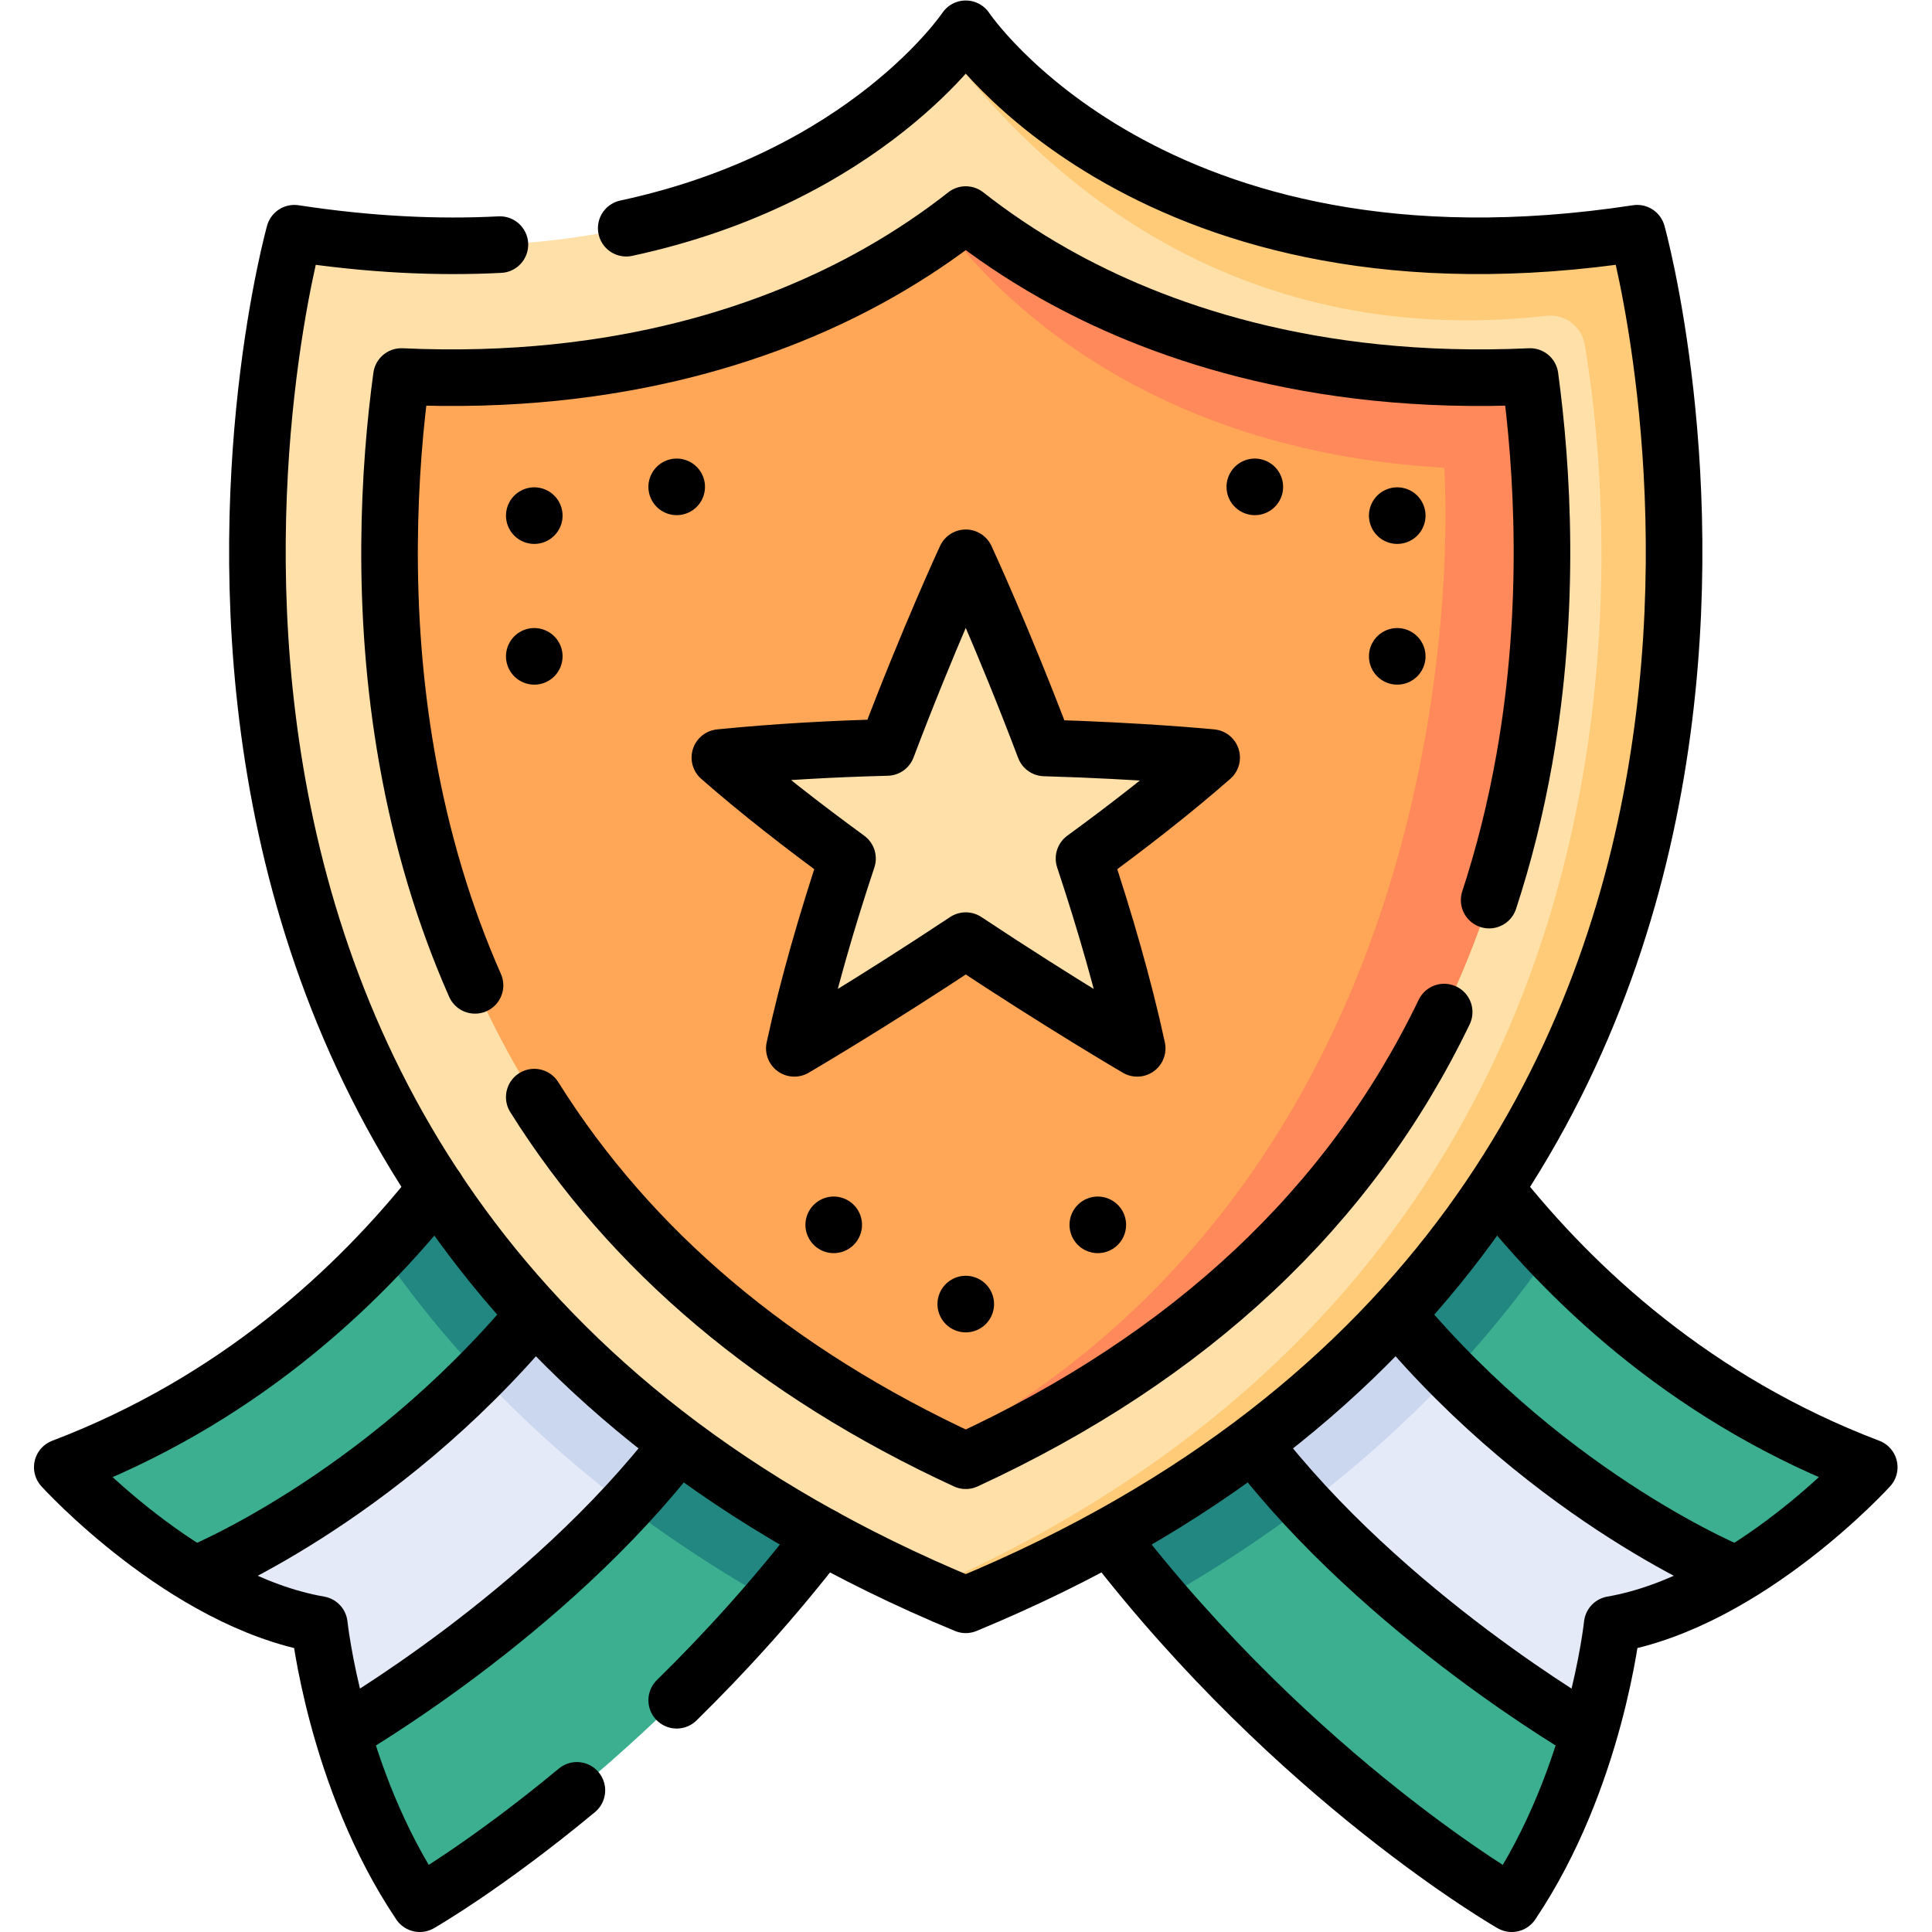 <?xml version="1.0" encoding="UTF-8" standalone="no"?>
<!-- Created with Inkscape (http://www.inkscape.org/) -->

<svg
   version="1.1"
   id="svg2271"
   xml:space="preserve"
   width="682.667"
   height="682.667"
   viewBox="0 0 682.667 682.667"
   xmlns="http://www.w3.org/2000/svg"
   xmlns:svg="http://www.w3.org/2000/svg"><defs
     id="defs2275"><clipPath
       clipPathUnits="userSpaceOnUse"
       id="clipPath2285"><path
         d="M 0,512 H 512 V 0 H 0 Z"
         id="path2283" /></clipPath></defs><g
     id="g2277"
     transform="matrix(1.333,0,0,-1.333,0,682.667)"><g
       id="g2279"><g
         id="g2281"
         clip-path="url(#clipPath2285)"><g
           id="g2287"
           transform="translate(495.49,123.2)"><path
             d="m 0,0 c 0,0 -14.62,-16.09 -35.15,-28.49 v -0.01 c -9.94,-6 -21.27,-11.14 -32.99,-13.18 0,0 -1.29,-12.21 -6.1,-28.69 -3.99,-13.68 -10.41,-30.29 -20.52,-45.33 0,0 -46.91,26.83 -92.98,80.5 -4.62,5.38 -9.23,11.02 -13.781,16.94 L -99.16,73.85 c 4.37,-5.53 9.22,-11.19 14.57,-16.84 C -64.17,35.39 -36.48,13.88 0,0"
             style="fill:#3caf91;fill-opacity:1;fill-rule:nonzero;stroke:none"
             id="path2289" /></g><g
           id="g2291"
           transform="translate(410.9,180.21)"><path
             d="m 0,0 c -1.3,-1.88 -2.63,-3.75 -3.98,-5.6 -25.29,-34.65 -58.54,-63.66 -99.17,-86.61 -4.62,5.38 -9.23,11.02 -13.78,16.94 L -14.57,16.84 C -10.2,11.31 -5.35,5.65 0,0"
             style="fill:#218780;fill-opacity:1;fill-rule:nonzero;stroke:none"
             id="path2293" /></g><g
           id="g2295"
           transform="translate(460.34,94.71)"><path
             d="m 0,0 v -0.01 c -9.94,-6 -21.27,-11.14 -32.99,-13.18 0,0 -1.29,-12.21 -6.1,-28.69 0,0 -41.46,23.78 -75.22,60.23 -4.85,5.23 -9.54,10.72 -13.92,16.44 l 38.29,34.04 c 4.71,-5.62 9.51,-10.86 14.33,-15.72 C -38.14,15.26 0,0 0,0"
             style="fill:#e5eaf9;fill-opacity:1;fill-rule:nonzero;stroke:none"
             id="path2297" /></g><g
           id="g2299"
           transform="translate(218.03,104.94)"><path
             d="m 0,0 c -4.55,-5.92 -9.16,-11.56 -13.78,-16.94 -46.07,-53.67 -92.98,-80.5 -92.98,-80.5 -10.11,15.04 -16.53,31.65 -20.52,45.33 -4.81,16.48 -6.1,28.69 -6.1,28.69 -11.72,2.04 -23.05,7.18 -32.99,13.18 v 0.01 c -20.53,12.4 -35.151,28.49 -35.151,28.49 36.481,13.88 64.171,35.39 84.601,57.01 5.34,5.65 10.19,11.31 14.56,16.84 z"
             style="fill:#3caf91;fill-opacity:1;fill-rule:nonzero;stroke:none"
             id="path2301" /></g><g
           id="g2303"
           transform="translate(115.67,197.05)"><path
             d="m 0,0 102.36,-92.11 c -4.55,-5.92 -9.16,-11.56 -13.78,-16.94 -42.6,24.06 -77.09,54.82 -102.81,91.72 -0.11,0.16 -0.23,0.32 -0.33,0.49 C -9.22,-11.19 -4.37,-5.53 0,0"
             style="fill:#218780;fill-opacity:1;fill-rule:nonzero;stroke:none"
             id="path2305" /></g><g
           id="g2307"
           transform="translate(179.89,129.5)"><path
             d="m 0,0 c -4.38,-5.72 -9.07,-11.21 -13.91,-16.44 -33.77,-36.45 -75.23,-60.23 -75.23,-60.23 -4.81,16.48 -6.1,28.69 -6.1,28.69 -11.72,2.04 -23.05,7.18 -32.99,13.18 v 0.01 c 0,0 38.14,15.26 75.62,53.11 4.81,4.86 9.61,10.1 14.32,15.72 z"
             style="fill:#e5eaf9;fill-opacity:1;fill-rule:nonzero;stroke:none"
             id="path2309" /></g><g
           id="g2311"
           transform="translate(141.6,163.54)"><path
             d="m 0,0 38.29,-34.04 c -4.38,-5.72 -9.07,-11.21 -13.91,-16.44 -14.1,10.66 -27.01,22.26 -38.7,34.76 C -9.51,-10.86 -4.71,-5.62 0,0"
             style="fill:#cbd6ef;fill-opacity:1;fill-rule:nonzero;stroke:none"
             id="path2313" /></g><g
           id="g2315"
           transform="translate(384.73,147.82)"><path
             d="m 0,0 c -11.69,-12.5 -24.6,-24.09 -38.7,-34.76 -4.85,5.23 -9.54,10.72 -13.92,16.44 l 38.29,34.04 C -9.62,10.1 -4.82,4.86 0,0"
             style="fill:#cbd6ef;fill-opacity:1;fill-rule:nonzero;stroke:none"
             id="path2317" /></g><g
           id="g2319"
           transform="translate(256,86.73)"><path
             d="m 0,0 c -3.36,1.39 -6.66,2.81 -9.91,4.26 -238.81,106.37 -168.07,359.32 -168.07,359.32 106.12,-16.24 158.25,31.16 173.27,48.28 3.19,3.64 4.71,5.91 4.71,5.91 0,0 49.3,-73.88 177.98,-54.19 0,0 72.68,-259.87 -177.98,-363.58"
             style="fill:#ffe0a9;fill-opacity:1;fill-rule:nonzero;stroke:none"
             id="path2321" /></g><g
           id="g2323"
           transform="translate(256,86.73)"><path
             d="m 0,0 c -3.36,1.39 -6.66,2.81 -9.91,4.26 202.51,88.89 181.43,285.99 173.98,329.8 -0.82,4.82 -5.25,8.17 -10.12,7.62 -84.72,-9.42 -135.41,39.22 -158.66,70.18 3.19,3.64 4.71,5.91 4.71,5.91 0,0 49.3,-73.88 177.98,-54.19 0,0 72.68,-259.87 -177.98,-363.58"
             style="fill:#ffcb78;fill-opacity:1;fill-rule:nonzero;stroke:none"
             id="path2325" /></g><g
           id="g2327"
           transform="translate(404.07,310.91)"><path
             d="m 0,0 c -15.08,-85.07 -64.87,-147.58 -148.07,-185.99 -2.26,1.04 -4.49,2.1 -6.7,3.19 -79.18,38.63 -126.7,100.04 -141.37,182.8 -7.14,40.28 -4.8,77.28 -1.52,101.41 58.4,-2.69 100.06,12.57 126.04,27.21 6.89,3.88 13.05,7.91 18.51,11.9 1.75,1.28 3.43,2.55 5.04,3.82 6.63,-5.21 14.46,-10.6 23.55,-15.72 C -98.54,113.98 -56.89,98.72 1.52,101.41 4.8,77.26 7.14,40.27 0,0"
             style="fill:#ffa757;fill-opacity:1;fill-rule:nonzero;stroke:none"
             id="path2329" /></g><g
           id="g2331"
           transform="translate(404.07,310.91)"><path
             d="m 0,0 c -15.08,-85.07 -64.87,-147.58 -148.07,-185.99 -2.26,1.04 -4.49,2.1 -6.7,3.19 147.28,78.9 133.52,260.02 133.52,260.02 -79.64,4.56 -119.02,46.31 -131.86,63.3 1.75,1.28 3.43,2.55 5.04,3.82 6.63,-5.21 14.46,-10.6 23.55,-15.72 C -98.54,113.98 -56.89,98.72 1.52,101.41 4.8,77.26 7.14,40.27 0,0"
             style="fill:#ff895a;fill-opacity:1;fill-rule:nonzero;stroke:none"
             id="path2333" /></g><g
           id="g2335"
           transform="translate(287.344,284.551)"><path
             d="m 0,0 c 11.867,8.66 23.573,17.774 33.836,26.765 0,0 -17.92,1.781 -44.276,2.55 -11.037,29.171 -20.904,50.404 -20.904,50.404 0,0 -9.838,-21.173 -20.856,-50.28 C -66.468,29.085 -81.518,28.275 -96.523,26.765 -86.26,17.774 -74.554,8.66 -62.688,0 c -5.446,-16.381 -10.506,-33.702 -14.101,-50.312 0,0 20.169,11.772 45.445,28.552 C -6.067,-38.54 14.101,-50.312 14.101,-50.312 10.507,-33.702 5.446,-16.381 0,0"
             style="fill:#ffe0a9;fill-opacity:1;fill-rule:nonzero;stroke:none"
             id="path2337" /></g><g
           id="g2339"
           transform="translate(179.377,61.431)"><path
             d="M 0,0 C 12.619,12.372 25.858,26.874 38.652,43.504"
             style="fill:none;stroke:#000000;stroke-width:15;stroke-linecap:round;stroke-linejoin:round;stroke-miterlimit:10;stroke-dasharray:none;stroke-opacity:1"
             id="path2341" /></g><g
           id="g2343"
           transform="translate(115.672,197.051)"><path
             d="m 0,0 c -21.113,-26.698 -53.157,-56.344 -99.166,-73.847 0,0 32.194,-35.44 68.14,-41.688 0,0 4.321,-40.853 26.626,-74.016 0,0 17.513,10.015 41.649,30.05"
             style="fill:none;stroke:#000000;stroke-width:15;stroke-linecap:round;stroke-linejoin:round;stroke-miterlimit:10;stroke-dasharray:none;stroke-opacity:1"
             id="path2345" /></g><g
           id="g2347"
           transform="translate(51.663,94.711)"><path
             d="M 0,0 C 0,0 48.572,19.426 89.932,68.825"
             style="fill:none;stroke:#000000;stroke-width:15;stroke-linecap:butt;stroke-linejoin:round;stroke-miterlimit:10;stroke-dasharray:none;stroke-opacity:1"
             id="path2349" /></g><g
           id="g2351"
           transform="translate(90.754,52.833)"><path
             d="M 0,0 C 0,0 54.206,31.094 89.134,76.671"
             style="fill:none;stroke:#000000;stroke-width:15;stroke-linecap:butt;stroke-linejoin:round;stroke-miterlimit:10;stroke-dasharray:none;stroke-opacity:1"
             id="path2353" /></g><g
           id="g2355"
           transform="translate(396.328,197.051)"><path
             d="m 0,0 c 21.113,-26.698 53.157,-56.344 99.166,-73.847 0,0 -32.194,-35.44 -68.14,-41.688 0,0 -4.321,-40.853 -26.626,-74.016 0,0 -56.78,32.468 -106.757,97.435"
             style="fill:none;stroke:#000000;stroke-width:15;stroke-linecap:butt;stroke-linejoin:round;stroke-miterlimit:10;stroke-dasharray:none;stroke-opacity:1"
             id="path2357" /></g><g
           id="g2359"
           transform="translate(460.337,94.711)"><path
             d="M 0,0 C 0,0 -48.572,19.426 -89.932,68.825"
             style="fill:none;stroke:#000000;stroke-width:15;stroke-linecap:butt;stroke-linejoin:round;stroke-miterlimit:10;stroke-dasharray:none;stroke-opacity:1"
             id="path2361" /></g><g
           id="g2363"
           transform="translate(421.246,52.833)"><path
             d="M 0,0 C 0,0 -54.206,31.094 -89.134,76.671"
             style="fill:none;stroke:#000000;stroke-width:15;stroke-linecap:butt;stroke-linejoin:round;stroke-miterlimit:10;stroke-dasharray:none;stroke-opacity:1"
             id="path2365" /></g><g
           id="g2367"
           transform="translate(382.817,243.852)"><path
             d="m 0,0 c -24.842,-51.611 -67.272,-91.442 -126.817,-118.93 -50.566,23.342 -88.788,55.586 -114.38,96.386 M -256.9,7.081 c -8.185,18.544 -14.187,38.545 -17.987,59.979 -7.141,40.278 -4.796,77.276 -1.522,101.409 58.401,-2.695 100.061,12.569 126.041,27.208 9.095,5.125 16.921,10.514 23.551,15.723 6.629,-5.209 14.455,-10.598 23.55,-15.723 25.979,-14.639 67.627,-29.901 126.039,-27.207 3.277,-24.153 5.62,-61.14 -1.52,-101.41 C 18.95,54.071 15.838,41.609 11.923,29.679"
             style="fill:none;stroke:#000000;stroke-width:15;stroke-linecap:round;stroke-linejoin:round;stroke-miterlimit:10;stroke-dasharray:none;stroke-opacity:1"
             id="path2369" /></g><g
           id="g2371"
           transform="translate(132.515,447.287)"><path
             d="m 0,0 c -16.312,-0.843 -34.437,-0.048 -54.491,3.02 0,0 -72.679,-259.866 177.976,-363.576 C 374.141,-256.846 301.461,3.02 301.461,3.02 172.783,-16.665 123.485,57.213 123.485,57.213 c 0,0 -26.131,-39.161 -90.005,-52.863"
             style="fill:none;stroke:#000000;stroke-width:15;stroke-linecap:round;stroke-linejoin:round;stroke-miterlimit:10;stroke-dasharray:none;stroke-opacity:1"
             id="path2373" /></g><g
           id="g2375"
           transform="translate(287.344,284.551)"><path
             d="m 0,0 c 11.867,8.66 23.573,17.774 33.836,26.765 0,0 -17.92,1.781 -44.276,2.55 -11.037,29.171 -20.904,50.404 -20.904,50.404 0,0 -9.838,-21.173 -20.856,-50.28 C -66.468,29.085 -81.518,28.275 -96.523,26.765 -86.26,17.774 -74.554,8.66 -62.688,0 c -5.446,-16.381 -10.506,-33.702 -14.101,-50.312 0,0 20.169,11.772 45.445,28.552 C -6.067,-38.54 14.101,-50.312 14.101,-50.312 10.507,-33.702 5.446,-16.381 0,0 Z"
             style="fill:none;stroke:#000000;stroke-width:15;stroke-linecap:round;stroke-linejoin:round;stroke-miterlimit:10;stroke-dasharray:none;stroke-opacity:1"
             id="path2377" /></g><g
           id="g2379"
           transform="translate(141.624,375.45)"><path
             d="M 0,0 V 0"
             style="fill:none;stroke:#000000;stroke-width:15;stroke-linecap:round;stroke-linejoin:round;stroke-miterlimit:10;stroke-dasharray:none;stroke-opacity:1"
             id="path2381" /></g><g
           id="g2383"
           transform="translate(179.376,383.073)"><path
             d="M 0,0 V 0"
             style="fill:none;stroke:#000000;stroke-width:15;stroke-linecap:round;stroke-linejoin:round;stroke-miterlimit:10;stroke-dasharray:none;stroke-opacity:1"
             id="path2385" /></g><g
           id="g2387"
           transform="translate(141.624,338.146)"><path
             d="M 0,0 V 0"
             style="fill:none;stroke:#000000;stroke-width:15;stroke-linecap:round;stroke-linejoin:round;stroke-miterlimit:10;stroke-dasharray:none;stroke-opacity:1"
             id="path2389" /></g><g
           id="g2391"
           transform="translate(256,166.45)"><path
             d="M 0,0 V 0"
             style="fill:none;stroke:#000000;stroke-width:15;stroke-linecap:round;stroke-linejoin:round;stroke-miterlimit:10;stroke-dasharray:none;stroke-opacity:1"
             id="path2393" /></g><g
           id="g2395"
           transform="translate(221,187.45)"><path
             d="M 0,0 V 0"
             style="fill:none;stroke:#000000;stroke-width:15;stroke-linecap:round;stroke-linejoin:round;stroke-miterlimit:10;stroke-dasharray:none;stroke-opacity:1"
             id="path2397" /></g><g
           id="g2399"
           transform="translate(291,187.45)"><path
             d="M 0,0 V 0"
             style="fill:none;stroke:#000000;stroke-width:15;stroke-linecap:round;stroke-linejoin:round;stroke-miterlimit:10;stroke-dasharray:none;stroke-opacity:1"
             id="path2401" /></g><g
           id="g2403"
           transform="translate(370.376,375.45)"><path
             d="M 0,0 V 0"
             style="fill:none;stroke:#000000;stroke-width:15;stroke-linecap:round;stroke-linejoin:round;stroke-miterlimit:10;stroke-dasharray:none;stroke-opacity:1"
             id="path2405" /></g><g
           id="g2407"
           transform="translate(332.623,383.073)"><path
             d="M 0,0 V 0"
             style="fill:none;stroke:#000000;stroke-width:15;stroke-linecap:round;stroke-linejoin:round;stroke-miterlimit:10;stroke-dasharray:none;stroke-opacity:1"
             id="path2409" /></g><g
           id="g2411"
           transform="translate(370.376,338.146)"><path
             d="M 0,0 V 0"
             style="fill:none;stroke:#000000;stroke-width:15;stroke-linecap:round;stroke-linejoin:round;stroke-miterlimit:10;stroke-dasharray:none;stroke-opacity:1"
             id="path2413" /></g></g></g></g></svg>
